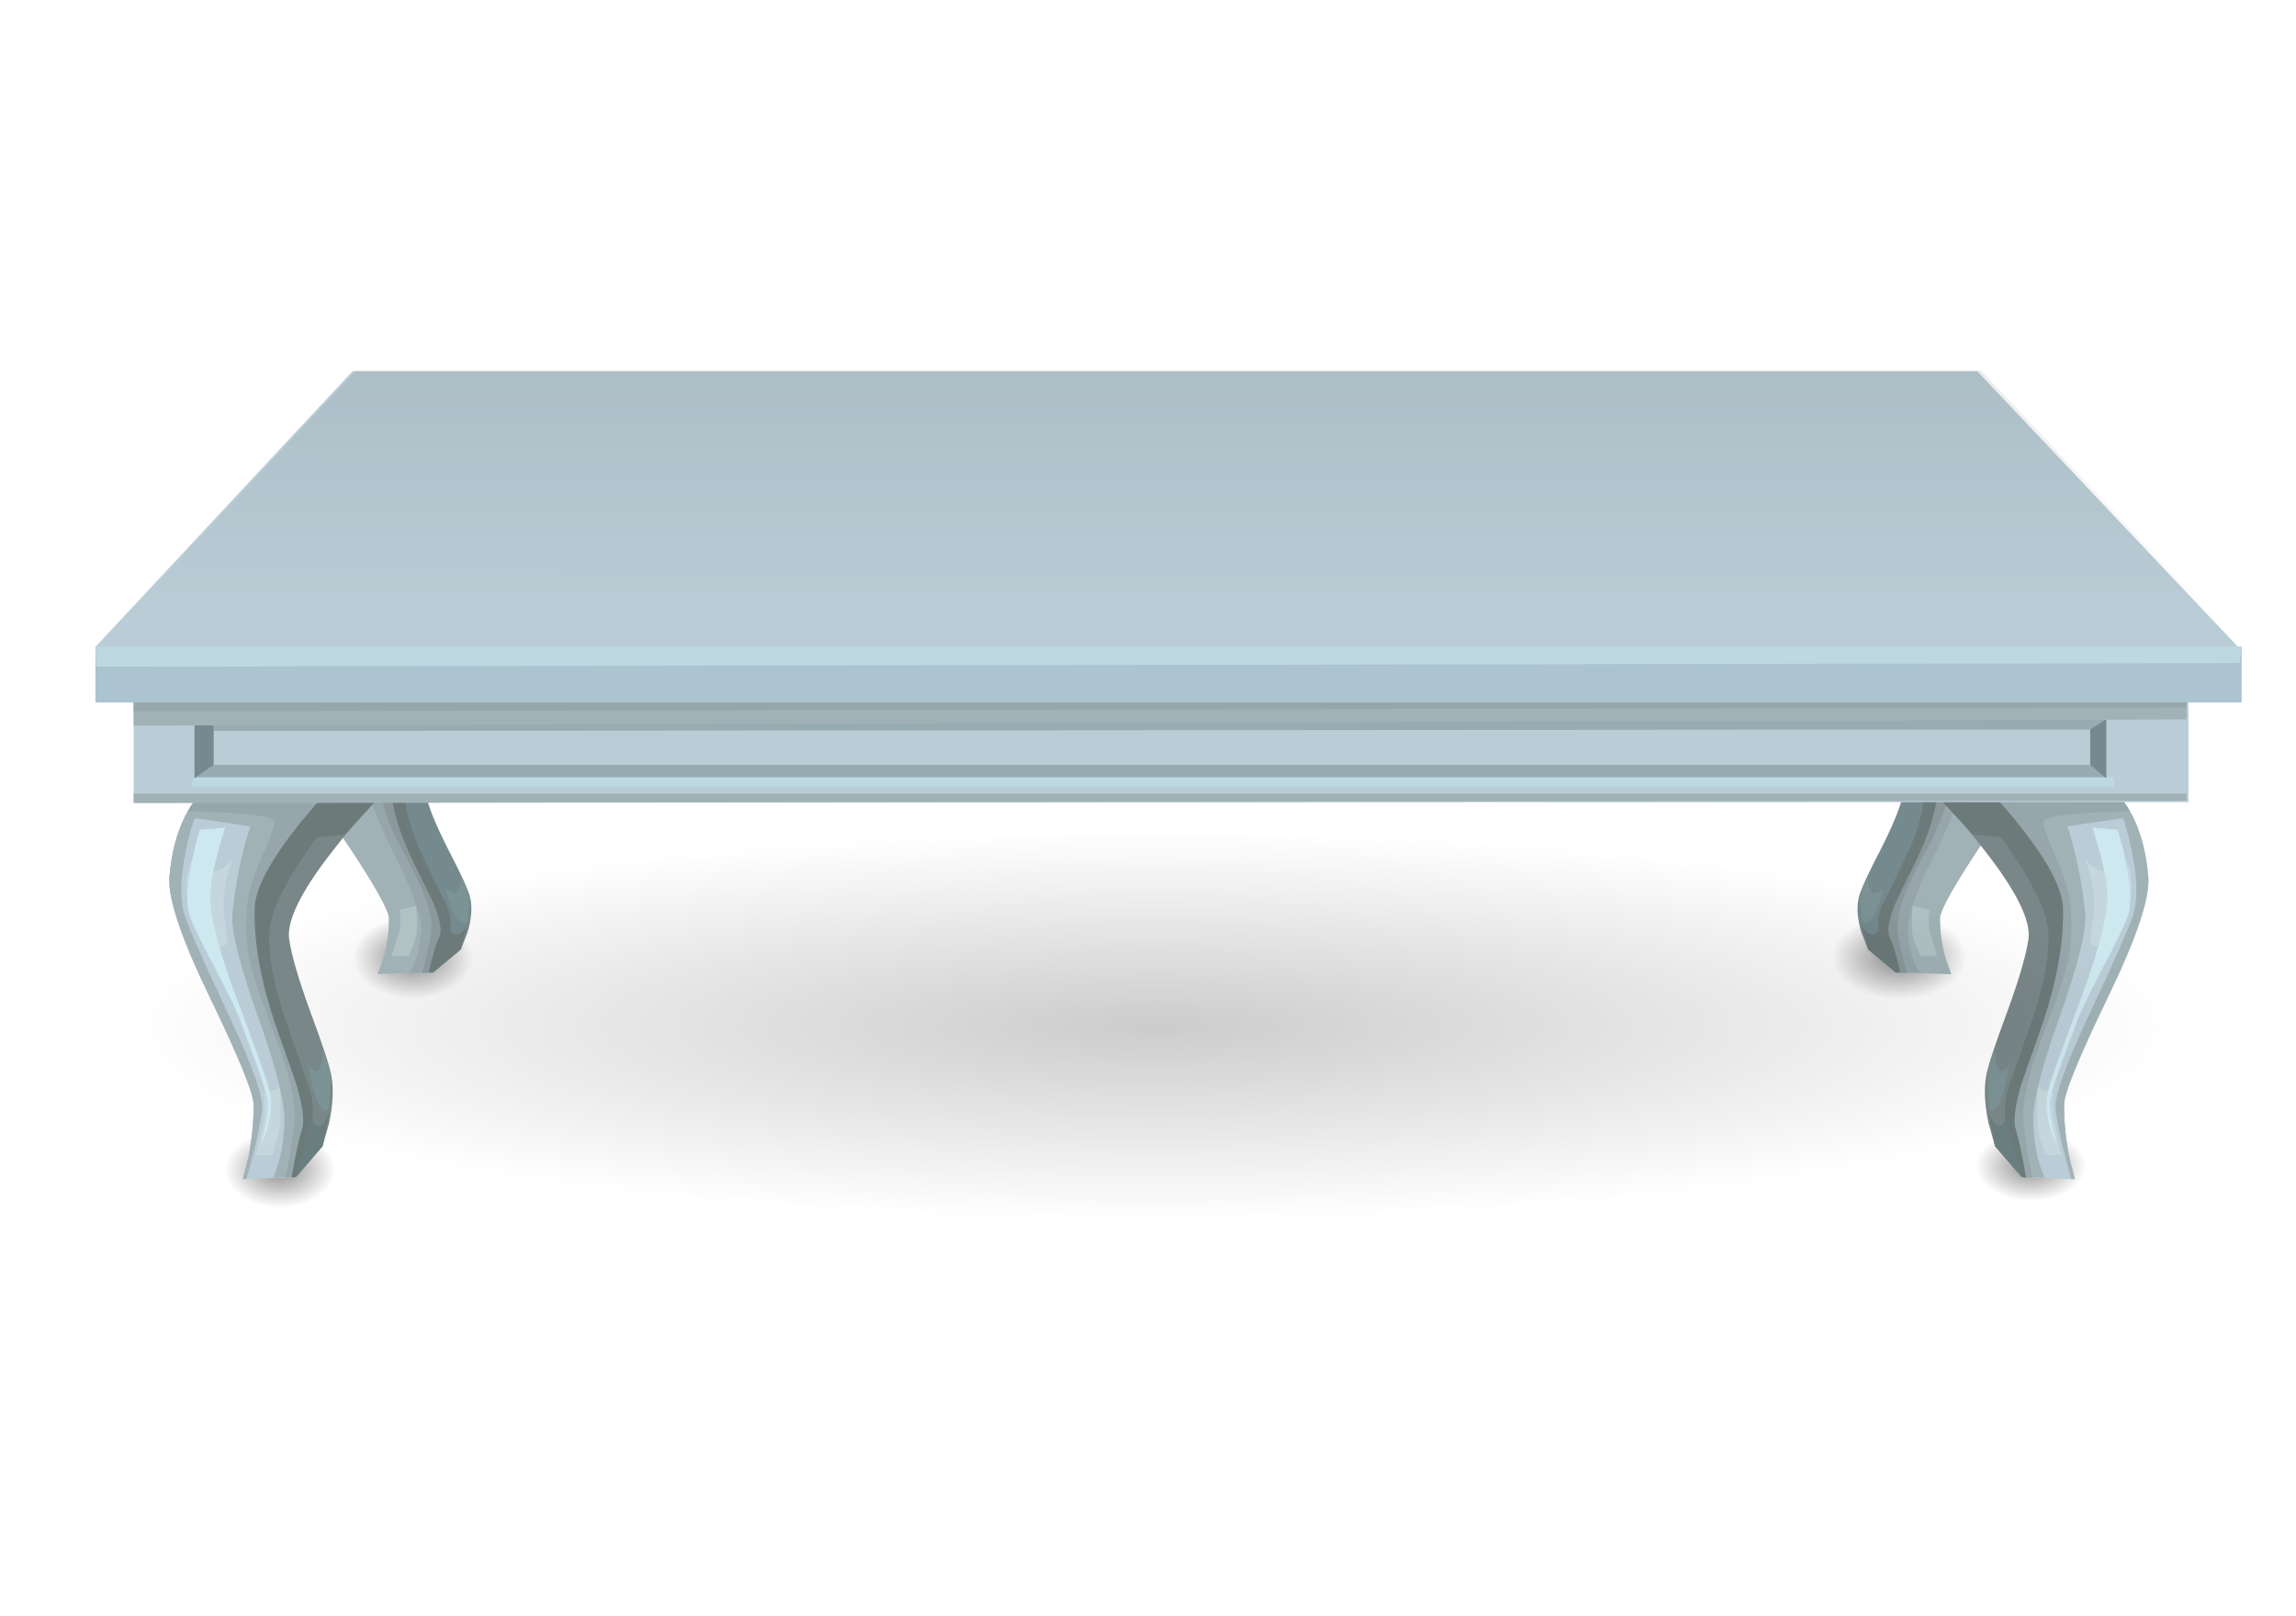 <?xml version="1.0" encoding="UTF-8" standalone="no"?>
<svg
   xmlns:dc="http://purl.org/dc/elements/1.1/"
   xmlns:cc="http://creativecommons.org/ns#"
   xmlns:rdf="http://www.w3.org/1999/02/22-rdf-syntax-ns#"
   xmlns:svg="http://www.w3.org/2000/svg"
   xmlns="http://www.w3.org/2000/svg"
   xmlns:xlink="http://www.w3.org/1999/xlink"
   xmlns:sodipodi="http://sodipodi.sourceforge.net/DTD/sodipodi-0.dtd"
   xmlns:inkscape="http://www.inkscape.org/namespaces/inkscape"
   enable-background="new 0 0 219.7 84.75"
   version="1.1"
   viewBox="0 0 472.441 332.598"
   id="svg180"
   sodipodi:docname="table.svg"
   width="125mm"
   height="88mm"
   inkscape:version="1.0.2-2 (e86c870879, 2021-01-15)">
  <defs
     id="defs184" />
  <sodipodi:namedview
     pagecolor="#ffffff"
     bordercolor="#666666"
     borderopacity="1"
     objecttolerance="10"
     gridtolerance="10"
     guidetolerance="10"
     inkscape:pageopacity="0"
     inkscape:pageshadow="2"
     inkscape:window-width="1920"
     inkscape:window-height="1017"
     id="namedview182"
     showgrid="false"
     units="mm"
     inkscape:zoom="1.1857078"
     inkscape:cx="127.41408"
     inkscape:cy="28.025421"
     inkscape:window-x="-8"
     inkscape:window-y="-8"
     inkscape:window-maximized="1"
     inkscape:current-layer="svg180" />
  <symbol
     id="o" />
  <symbol
     id="p"
     viewBox="0 -83.072 209.4 83.072">
    <g
       clip-rule="evenodd"
       fill-rule="evenodd"
       id="g98">
      <radialGradient
         id="i"
         cx="23.75"
         cy="-92.05"
         r="6.637"
         gradientTransform="matrix(1.086,0,0,-0.744,5.2,-125.79)"
         gradientUnits="userSpaceOnUse">
        <stop
           stop-opacity=".447"
           offset="0"
           id="stop3" />
        <stop
           stop-opacity="0"
           offset=".812"
           id="stop5" />
      </radialGradient>
      <path
         d="m 30.99,-51.994 c 2.208,0 4.072,-0.536 5.592,-1.606 1.557,-1.026 2.334,-2.275 2.334,-3.748 0,-1.562 -0.778,-2.855 -2.334,-3.881 -1.521,-1.026 -3.385,-1.539 -5.592,-1.539 -2.172,0 -4.018,0.513 -5.539,1.539 -1.556,1.026 -2.334,2.32 -2.334,3.881 0,1.472 0.778,2.721 2.334,3.748 1.521,1.07 3.367,1.606 5.539,1.606 z"
         fill="url(#i)"
         id="path8" />
      <path
         d="m 37.65,-30.8 3.6,-0.4 c -1.6,-1.167 -3.167,-2.467 -4.7,-3.9 -3.1,-2.867 -4.534,-4.967 -4.3,-6.3 0.233,-1.167 0.95,-2.933 2.15,-5.3 1.267,-2.433 1.983,-4 2.15,-4.7 0.233,-0.966 0.15,-2.117 -0.25,-3.45 l -0.65,-1.65 -2.7,-2.25 -8.1,27.05 12.35,0.9 z"
         fill="#758a8e"
         id="path10" />
      <path
         d="m 23.05,-31 15.45,0.25 c -1.333,-1 -2.717,-2.133 -4.15,-3.4 -2.833,-2.566 -4.433,-4.55 -4.8,-5.95 -0.367,-1.434 0.066,-3.533 1.3,-6.3 1.5,-2.9 2.417,-4.733 2.75,-5.5 0.533,-1.133 0.583,-2.617 0.15,-4.45 l -0.8,-2.4 -5.4,-0.15 0.55,1.55 c 0.367,1.3 0.55,2.583 0.55,3.85 0,0.833 -1.483,3.45 -4.45,7.85 -2.9,4.3 -4.267,7.217 -4.1,8.75 0.2,1.733 0.75,3.233 1.65,4.5 0.467,0.633 0.9,1.1 1.3,1.4 z"
         fill="#bacdd6"
         id="path12" />
      <path
         d="m 23.05,-31 15.45,0.25 c -1.333,-1 -2.717,-2.133 -4.15,-3.4 -2.833,-2.566 -4.433,-4.55 -4.8,-5.95 -0.367,-1.434 0.066,-3.533 1.3,-6.3 1.5,-2.9 2.417,-4.733 2.75,-5.5 0.533,-1.133 0.583,-2.617 0.15,-4.45 l -0.8,-2.4 -5.4,-0.15 0.55,1.55 c 0.367,1.3 0.55,2.583 0.55,3.85 0,0.833 -1.483,3.45 -4.45,7.85 -2.9,4.3 -4.267,7.217 -4.1,8.75 0.2,1.733 0.75,3.233 1.65,4.5 0.467,0.633 0.9,1.1 1.3,1.4 z"
         fill="#a1b2b7"
         id="path14" />
      <path
         d="m 29.15,-47.2 c -1.933,3.9 -2.816,6.45 -2.65,7.65 0.3,2.2 0.9,4.333 1.8,6.4 l -6.65,0.65 c 0.367,0.533 0.767,0.966 1.2,1.3 l 14.8,-0.25 c -1.633,-1.267 -3.15,-2.567 -4.55,-3.9 -2.033,-2 -3.217,-3.583 -3.55,-4.75 -0.367,-1.434 0.066,-3.533 1.3,-6.3 1.5,-2.9 2.417,-4.733 2.75,-5.5 0.533,-1.133 0.583,-2.617 0.15,-4.45 l -0.8,-2.4 -2.35,-0.05 c 0.4,0.6 0.7,1.3 0.9,2.1 0.1,0.433 0.184,0.983 0.25,1.65 0.2,1.366 -0.667,3.983 -2.6,7.85 z"
         fill="#96a6aa"
         id="path16" />
      <path
         d="m 22.75,-32.35 c -0.367,-0.733 -0.683,-1.583 -0.95,-2.55 -0.567,-1.9 -0.65,-3.417 -0.25,-4.55 0.3,-0.8 1.833,-3.317 4.6,-7.55 2.4,-3.667 3.517,-5.95 3.35,-6.85 -0.233,-1.333 -0.767,-3.017 -1.6,-5.05 h -0.35 l 0.55,1.55 c 0.367,1.3 0.55,2.583 0.55,3.85 0,0.833 -1.483,3.45 -4.45,7.85 -2.9,4.3 -4.267,7.217 -4.1,8.75 0.2,1.8 0.767,3.333 1.7,4.6 z"
         fill="#a1b2b7"
         id="path18" />
      <path
         d="m 22.75,-35.15 0.35,-0.5 c 0.333,-0.367 0.717,-0.6 1.15,-0.7 0.7,-0.2 1.45,0.066 2.25,0.8 -0.6,-1.167 -0.9,-2.283 -0.9,-3.35 0,-0.433 0.1,-1.083 0.3,-1.95 0.133,-0.533 0.083,-0.867 -0.15,-1 -0.233,-0.167 -0.683,-0.2 -1.35,-0.1 l -0.9,0.25 c -0.233,0.333 -0.467,0.733 -0.7,1.2 -0.5,0.933 -0.817,1.733 -0.95,2.4 -0.2,1.066 0.1,2.05 0.9,2.95 z"
         fill="#c5d6dd"
         id="path20" />
      <path
         d="m 29.65,-52.65 1.65,0.4 c 0.1,-1.4 0.1,-2.333 0,-2.8 -0.034,-0.267 -0.167,-0.7 -0.4,-1.3 l -0.35,-0.8 H 28.9 l 0.65,2.1 c 0.233,0.733 0.267,1.533 0.1,2.4 z"
         fill="#b1c1c4"
         id="path22" />
      <path
         d="m 38.5,-30.75 c -1.333,-1 -2.717,-2.133 -4.15,-3.4 -2.833,-2.566 -4.433,-4.55 -4.8,-5.95 -0.367,-1.434 0.066,-3.533 1.3,-6.3 1.5,-2.9 2.417,-4.733 2.75,-5.5 0.533,-1.133 0.583,-2.617 0.15,-4.45 l -0.8,-2.4 -1.1,-0.05 c 0.167,0.5 0.367,1.283 0.6,2.35 0.267,1.2 0.383,2.033 0.35,2.5 -0.067,1 -0.483,2.333 -1.25,4 -0.434,0.933 -1.117,2.267 -2.05,4 -0.667,1.367 -1.117,2.467 -1.35,3.3 -0.267,1.1 -0.316,2.35 -0.15,3.75 0.1,0.9 0.65,2.15 1.65,3.75 0.833,1.4 1.184,2.2 1.05,2.4 -0.233,0.333 -3.15,0.55 -8.75,0.65 0.4,0.5 0.767,0.867 1.1,1.1 z"
         fill="#8c989b"
         id="path24" />
      <path
         d="m 38.5,-30.75 c -1.2,-1.034 -2.45,-2.2 -3.75,-3.5 -2.566,-2.633 -4.033,-4.65 -4.4,-6.05 -0.367,-1.433 0.05,-3.566 1.25,-6.4 1.433,-2.967 2.333,-4.833 2.7,-5.6 0.533,-1.133 0.466,-2.55 -0.2,-4.25 l -1.15,-2.2 H 32.5 c 0.4,1.733 0.75,2.883 1.05,3.45 0.267,0.6 0.1,1.65 -0.5,3.15 -0.267,0.6 -0.9,1.9 -1.9,3.9 -1.7,3.433 -2.5,6.466 -2.4,9.1 0.067,1.333 1.3,3.117 3.7,5.35 1.2,1.133 2.383,2.133 3.55,3 z"
         fill="#6d7a7a"
         id="path26" />
      <polygon
         points="38.5,-30.75 41.25,-31.2 37.9,-33.8 34.75,-34 "
         fill="#6a7d7f"
         id="polygon28" />
      <path
         d="m 34.5,-54.4 0.3,-0.45 c 0.233,-0.233 0.517,-0.25 0.85,-0.05 0.266,0.166 0.49,0.449 0.675,0.85 l -0.675,-2.45 -2.7,-2.25 z"
         fill="#6d7a7a"
         id="path30" />
      <path
         d="m 35.65,-49.5 c 0.534,-0.8 0.8,-1.6 0.8,-2.4 l -0.15,-1.7 c -0.2,-0.467 -0.534,-0.434 -1,0.1 -0.267,0.333 -0.534,0.917 -0.8,1.75 -0.133,0.4 -0.233,0.783 -0.3,1.15 l 0.4,-0.3 c 0.333,-0.167 0.567,-0.167 0.7,0 0.233,0.267 0.35,0.733 0.35,1.4 z"
         fill="#7c9396"
         id="path32" />
      <radialGradient
         id="j"
         cx="23.75"
         cy="-92.05"
         r="6.637"
         gradientTransform="matrix(1,0,0,-0.694,-5.75,-141.86)"
         gradientUnits="userSpaceOnUse">
        <stop
           stop-opacity=".447"
           offset="0"
           id="stop34" />
        <stop
           stop-opacity="0"
           offset=".812"
           id="stop36" />
      </radialGradient>
      <path
         d="m 18,-73.022 c 2.033,0 3.75,-0.5 5.15,-1.498 1.434,-0.957 2.15,-2.123 2.15,-3.496 0,-1.457 -0.716,-2.663 -2.15,-3.621 -1.4,-0.957 -3.117,-1.436 -5.15,-1.436 -2,0 -3.7,0.479 -5.1,1.436 -1.433,0.958 -2.15,2.164 -2.15,3.621 0,1.373 0.717,2.539 2.15,3.496 1.4,0.998 3.1,1.498 5.1,1.498 z"
         fill="url(#j)"
         id="path39" />
      <path
         d="m 24.087,-41.27 3.46,-0.535 c -1.538,-1.563 -3.044,-3.304 -4.518,-5.225 -2.98,-3.84 -4.357,-6.654 -4.133,-8.439 0.225,-1.563 0.913,-3.93 2.067,-7.1 1.217,-3.26 1.906,-5.358 2.066,-6.296 0.225,-1.295 0.144,-2.835 -0.24,-4.622 l -0.625,-2.21 -2.596,-3.014 -7.786,36.236 11.871,1.205 z"
         fill="#7a8789"
         id="path41" />
      <path
         d="m 24.904,-41.27 c -1.282,-1.339 -2.611,-2.857 -3.989,-4.554 -2.724,-3.394 -4.262,-6.028 -4.614,-7.904 -0.353,-1.92 0.064,-4.733 1.25,-8.439 1.442,-3.886 2.323,-6.341 2.643,-7.368 0.513,-1.519 0.561,-3.504 0.144,-5.961 l -0.769,-3.214 -5.19,-0.201 0.529,2.076 c 0.353,1.741 0.528,3.461 0.528,5.158 0,1.116 -1.426,4.621 -4.278,10.515 -2.787,5.76 -4.101,9.668 -3.94,11.722 0.192,2.322 0.721,4.332 1.586,6.028 0.449,0.849 0.865,1.451 1.25,1.808 z"
         fill="#bacdd6"
         id="path43" />
      <path
         d="m 24.904,-41.27 c -1.282,-1.339 -2.611,-2.857 -3.989,-4.554 -2.724,-3.394 -4.262,-6.028 -4.614,-7.904 -0.353,-1.92 0.064,-4.733 1.25,-8.439 1.442,-3.886 2.323,-6.341 2.643,-7.368 0.513,-1.519 0.561,-3.504 0.144,-5.961 l -0.769,-3.214 -5.19,-0.201 0.529,2.076 c 0.353,1.741 0.528,3.461 0.528,5.158 0,1.116 -1.426,4.621 -4.278,10.515 -2.787,5.76 -4.101,9.668 -3.94,11.722 0.192,2.322 0.721,4.332 1.586,6.028 0.449,0.849 0.865,1.451 1.25,1.808 z"
         fill="#bacdd6"
         id="path45" />
      <path
         d="m 16.301,-53.728 c -0.353,-1.92 0.064,-4.733 1.25,-8.439 1.442,-3.886 2.323,-6.341 2.643,-7.368 0.513,-1.519 0.561,-3.504 0.144,-5.961 l -0.769,-3.214 -2.259,-0.068 c 0.385,0.805 0.673,1.743 0.865,2.814 0.096,0.581 0.176,1.317 0.24,2.209 0.192,1.832 -0.641,5.336 -2.499,10.517 -1.858,5.224 -2.708,8.641 -2.547,10.248 0.288,2.947 0.865,5.783 1.73,8.507 l -6.392,0.938 c 0.449,0.803 0.833,1.384 1.154,1.741 l 14.226,-0.335 c -1.57,-1.696 -3.028,-3.438 -4.374,-5.225 -1.955,-2.68 -3.092,-4.801 -3.412,-6.364 z"
         fill="#a1b2b7"
         id="path47" />
      <path
         d="m 9.765,-43.413 c -0.353,-0.982 -0.657,-2.099 -0.914,-3.349 -0.544,-2.546 -0.625,-4.578 -0.24,-6.095 0.289,-1.071 1.762,-4.442 4.422,-10.113 2.307,-4.913 3.38,-7.971 3.22,-9.177 -0.225,-1.786 -0.737,-4.041 -1.538,-6.765 h -0.336 l 0.529,2.076 c 0.353,1.741 0.528,3.461 0.528,5.158 0,1.116 -1.426,4.621 -4.278,10.515 -2.787,5.76 -4.101,9.668 -3.94,11.722 0.192,2.411 0.737,4.465 1.634,6.162 z"
         fill="#a1b2b7"
         id="path49" />
      <path
         d="m 9.765,-47.097 0.336,-0.67 c 0.32,-0.49 0.688,-0.825 1.105,-1.004 0.673,-0.224 1.394,0.133 2.163,1.071 -0.577,-1.518 -0.865,-2.992 -0.865,-4.42 0,-0.581 0.096,-1.451 0.289,-2.612 0.128,-0.714 0.08,-1.161 -0.145,-1.34 -0.224,-0.222 -0.657,-0.268 -1.297,-0.133 l -0.865,0.335 c -0.224,0.446 -0.449,0.982 -0.673,1.607 -0.481,1.25 -0.785,2.322 -0.913,3.214 -0.193,1.429 0.095,2.746 0.865,3.952 z"
         fill="#c5d6dd"
         id="path51" />
      <path
         d="m 16.397,-70.54 1.586,0.536 c 0.096,-1.876 0.096,-3.126 0,-3.752 -0.032,-0.357 -0.16,-0.937 -0.384,-1.741 l -0.337,-1.071 h -1.586 l 0.625,2.813 c 0.224,0.982 0.256,2.055 0.096,3.215 z"
         fill="#c5d6dd"
         id="path53" />
      <path
         d="m 24.904,-41.27 c -1.282,-1.339 -2.611,-2.857 -3.989,-4.554 -2.724,-3.394 -4.262,-6.028 -4.614,-7.904 -0.353,-1.92 0.064,-4.733 1.25,-8.439 1.442,-3.886 2.323,-6.341 2.643,-7.368 0.513,-1.519 0.561,-3.504 0.144,-5.961 l -0.769,-3.214 -1.057,-0.068 c 0.16,0.625 0.353,1.675 0.577,3.149 0.256,1.608 0.368,2.724 0.336,3.349 -0.064,1.339 -0.465,3.125 -1.202,5.358 -0.417,1.25 -1.073,3.036 -1.97,5.358 -0.641,1.83 -1.074,3.304 -1.298,4.42 -0.256,1.473 -0.305,3.147 -0.144,5.023 0.096,1.206 0.625,2.88 1.586,5.023 0.801,1.83 1.137,2.881 1.009,3.147 -0.224,0.492 -3.028,0.805 -8.411,0.938 0.385,0.67 0.737,1.14 1.058,1.406 z"
         fill="#96a6aa"
         id="path55" />
      <path
         d="m 24.904,-41.27 c -1.153,-1.384 -2.355,-2.946 -3.604,-4.688 -2.467,-3.482 -3.877,-6.162 -4.229,-8.038 -0.353,-1.919 0.048,-4.778 1.202,-8.573 1.377,-3.974 2.243,-6.476 2.595,-7.502 0.512,-1.518 0.449,-3.416 -0.192,-5.693 l -1.106,-2.946 -0.432,-0.068 c 0.384,2.278 0.721,3.841 1.009,4.688 0.256,0.805 0.096,2.211 -0.48,4.22 -0.256,0.804 -0.865,2.546 -1.826,5.225 -1.634,4.599 -2.403,8.662 -2.307,12.19 0.064,1.741 1.25,4.13 3.557,7.167 1.153,1.519 2.291,2.858 3.413,4.019 h 2.4 z"
         fill="#6d7a7a"
         id="path57" />
      <path
         d="m 10.197,-44.819 2.451,0.2 c -1.057,-3.349 -1.538,-5.738 -1.442,-7.166 0.128,-1.92 0.849,-4.711 2.163,-8.373 0.449,-1.206 1.217,-3.282 2.307,-6.229 0.93,-2.5 1.41,-4.063 1.442,-4.689 0.064,-1.027 -0.08,-2.098 -0.433,-3.214 l -0.576,-1.406 0.384,1.606 c 0.224,1.162 0.336,1.987 0.336,2.479 0,0.535 -0.336,1.741 -1.009,3.617 -0.385,1.027 -0.913,2.456 -1.586,4.286 -0.224,0.715 -1.042,2.435 -2.451,5.158 -1.442,2.724 -2.308,4.509 -2.596,5.358 -0.353,1.027 -0.288,2.724 0.192,5.09 0.225,1.207 0.497,2.3 0.818,3.283 z"
         fill="#cee8ef"
         id="path59" />
      <polygon
         points="24.904,-41.27 27.547,-41.805 24.327,-45.289 21.299,-45.556 "
         fill="#6d7a7a"
         id="polygon61" />
      <path
         d="m 21.059,-72.884 0.288,-0.603 c 0.225,-0.313 0.497,-0.335 0.817,-0.067 0.255,0.222 0.471,0.602 0.648,1.138 l -0.648,-3.281 -2.596,-3.014 z"
         fill="#6a7d7f"
         id="path63" />
      <path
         d="m 22.165,-66.319 c 0.512,-1.073 0.769,-2.144 0.769,-3.216 l -0.144,-2.277 c -0.192,-0.625 -0.513,-0.581 -0.961,0.135 -0.256,0.446 -0.512,1.227 -0.769,2.344 -0.128,0.535 -0.225,1.049 -0.289,1.54 l 0.385,-0.401 c 0.32,-0.224 0.544,-0.224 0.672,0 0.224,0.356 0.337,0.981 0.337,1.875 z"
         fill="#7c9396"
         id="path65" />
      <polygon
         points="3.729,-32.839 204.21,-32.186 204.21,-42.127 3.729,-42.127 "
         fill="#bacdd6"
         id="polygon67" />
      <polygon
         points="9.67,-34.473 196.23,-34.052 196.23,-40.213 9.67,-40.213 "
         fill="#97acb2"
         id="polygon69" />
      <polygon
         points="11.526,-35.173 194.74,-35.032 194.74,-38.486 11.526,-38.486 "
         fill="#bacdd6"
         id="polygon71" />
      <polygon
         points="9.3,-40.6 9.65,-39.7 196.95,-39.7 196.95,-40.6 "
         fill="#bdd8df"
         id="polygon73" />
      <polygon
         points="11.526,-38.486 9.67,-39.793 9.67,-34.473 11.526,-34.473 "
         fill="#758a8e"
         id="polygon75" />
      <polygon
         points="194.62,-38.486 194.62,-35.032 196.16,-34.052 196.16,-39.793 "
         fill="#758a8e"
         id="polygon77" />
      <polygon
         points="3.729,-32.186 204.02,-32.186 204.02,-34.052 3.729,-34.66 "
         fill="#a1b2b7"
         id="polygon79" />
      <polygon
         points="3.729,-41.287 204.02,-41.287 204.02,-41.987 3.729,-42.22 "
         fill="#a1b2b7"
         id="polygon81" />
      <polygon
         points="3.729,-31.859 204.02,-31.859 204.02,-32.886 3.729,-33.259 "
         fill="#96a6aa"
         id="polygon83" />
      <polygon
         points="25.077,-0.074 183.6,-0.074 209.03,-26.958 0.017,-26.958 "
         fill="#bacdd6"
         id="polygon85" />
      <linearGradient
         id="k"
         x1="-80.634"
         x2="-33.609"
         y1="-16127"
         y2="-16127"
         gradientTransform="matrix(2.1265e-5,-1,1,-0.001,16232,-74.149)"
         gradientUnits="userSpaceOnUse">
        <stop
           stop-opacity=".145"
           offset="0"
           id="stop87" />
        <stop
           stop-opacity="0"
           offset="1"
           id="stop89" />
      </linearGradient>
      <polygon
         points="209.35,-26.9 0.35,-26.9 25.4,0 183.95,0 "
         fill="url(#k)"
         id="polygon92" />
      <polygon
         points="209.4,-32.4 0,-32.4 0,-26.95 209.4,-26.95 "
         fill="#abc4d0"
         id="polygon94" />
      <polygon
         points="0.1,-28.9 0,-26.95 209.4,-26.95 209.2,-28.55 "
         fill="#bdd8df"
         id="polygon96" />
    </g>
  </symbol>
  <g
     clip-rule="evenodd"
     fill-rule="evenodd"
     id="g132"
     transform="matrix(2.109,0,0,2.109,5.929,48.833)"
     style="display:inline">
    <radialGradient
       id="l"
       cx="23.75"
       cy="92.05"
       r="6.637"
       gradientTransform="matrix(1.221,0,0,-0.76,153.5,140.22)"
       gradientUnits="userSpaceOnUse">
      <stop
         stop-opacity=".447"
         offset="0"
         id="stop101" />
      <stop
         stop-opacity="0"
         offset=".812"
         id="stop103" />
    </radialGradient>
    <path
       d="m 182.49,64.757 c 2.481,0 4.577,0.548 6.285,1.643 1.75,1.049 2.624,2.327 2.624,3.832 0,1.597 -0.874,2.92 -2.624,3.97 -1.708,1.049 -3.804,1.573 -6.285,1.573 -2.441,0 -4.517,-0.524 -6.226,-1.573 -1.749,-1.05 -2.624,-2.373 -2.624,-3.97 0,-1.505 0.875,-2.783 2.624,-3.832 1.7,-1.095 3.78,-1.643 6.22,-1.643 z"
       fill="url(#l)"
       id="path106"
       style="fill:url(#l)" />
    <path
       d="m 177.45,43.801 -3.6,0.399 c 1.601,1.167 3.167,2.467 4.7,3.899 3.101,2.867 4.533,4.967 4.3,6.301 -0.233,1.166 -0.949,2.934 -2.149,5.3 -1.267,2.433 -1.983,4 -2.15,4.7 -0.233,0.967 -0.149,2.117 0.25,3.449 l 0.65,1.65 2.7,2.25 8.1,-27.05 -12.35,-0.899 h -0.45 z"
       fill="#758a8e"
       id="path108" />
    <path
       d="M 192.05,44 176.6,43.75 c 1.334,1 2.717,2.133 4.15,3.4 2.833,2.566 4.434,4.55 4.8,5.949 0.367,1.434 -0.066,3.533 -1.3,6.301 -1.5,2.9 -2.417,4.732 -2.75,5.5 -0.533,1.133 -0.583,2.617 -0.15,4.449 l 0.801,2.4 5.399,0.15 L 187,70.35 c -0.366,-1.299 -0.55,-2.582 -0.55,-3.85 0,-0.833 1.483,-3.449 4.45,-7.85 2.899,-4.301 4.267,-7.217 4.1,-8.75 -0.2,-1.733 -0.75,-3.233 -1.65,-4.5 -0.47,-0.632 -0.9,-1.099 -1.3,-1.4 z"
       fill="#bacdd6"
       id="path110" />
    <path
       d="M 192.05,44 176.6,43.75 c 1.334,1 2.717,2.133 4.15,3.4 2.833,2.566 4.434,4.55 4.8,5.949 0.367,1.434 -0.066,3.533 -1.3,6.301 -1.5,2.9 -2.417,4.732 -2.75,5.5 -0.533,1.133 -0.583,2.617 -0.15,4.449 l 0.801,2.4 5.399,0.15 L 187,70.35 c -0.366,-1.299 -0.55,-2.582 -0.55,-3.85 0,-0.833 1.483,-3.449 4.45,-7.85 2.899,-4.301 4.267,-7.217 4.1,-8.75 -0.2,-1.733 -0.75,-3.233 -1.65,-4.5 -0.47,-0.632 -0.9,-1.099 -1.3,-1.4 z"
       fill="#a1b2b7"
       id="path112" />
    <path
       d="m 185.95,60.2 c 1.934,-3.899 2.816,-6.45 2.649,-7.649 -0.3,-2.201 -0.899,-4.334 -1.8,-6.4 l 6.65,-0.65 c -0.367,-0.533 -0.767,-0.967 -1.2,-1.3 l -14.8,0.25 c 1.633,1.267 3.149,2.567 4.55,3.899 2.033,2 3.217,3.584 3.55,4.75 0.367,1.434 -0.066,3.533 -1.3,6.301 -1.5,2.9 -2.417,4.732 -2.75,5.5 -0.533,1.133 -0.583,2.617 -0.15,4.449 l 0.801,2.4 2.35,0.051 C 184.1,71.2 183.8,70.5 183.6,69.7 c -0.1,-0.433 -0.183,-0.983 -0.25,-1.649 -0.2,-1.367 0.67,-3.985 2.6,-7.851 z"
       fill="#96a6aa"
       id="path114" />
    <path
       d="m 192.35,45.35 c 0.367,0.734 0.684,1.584 0.95,2.551 0.566,1.9 0.65,3.416 0.25,4.55 -0.3,0.8 -1.833,3.317 -4.6,7.55 -2.4,3.667 -3.517,5.95 -3.351,6.85 0.233,1.334 0.767,3.018 1.601,5.051 h 0.35 L 187,70.35 c -0.366,-1.299 -0.55,-2.582 -0.55,-3.85 0,-0.833 1.483,-3.449 4.45,-7.85 2.899,-4.301 4.267,-7.217 4.1,-8.75 -0.2,-1.801 -0.767,-3.334 -1.7,-4.6 z"
       fill="#a1b2b7"
       id="path116" />
    <path
       d="m 192.35,48.15 -0.35,0.5 c -0.333,0.367 -0.717,0.6 -1.15,0.699 -0.699,0.201 -1.449,-0.066 -2.25,-0.799 0.601,1.166 0.9,2.283 0.9,3.35 0,0.434 -0.1,1.083 -0.3,1.949 -0.134,0.533 -0.084,0.867 0.149,1 0.233,0.168 0.684,0.201 1.351,0.101 l 0.899,-0.25 c 0.233,-0.333 0.467,-0.733 0.7,-1.2 0.5,-0.934 0.816,-1.732 0.95,-2.4 0.2,-1.067 -0.1,-2.049 -0.9,-2.95 z"
       fill="#c5d6dd"
       id="path118" />
    <path
       d="m 185.45,65.65 -1.65,-0.4 c -0.1,1.4 -0.1,2.334 0,2.801 0.033,0.266 0.167,0.699 0.4,1.299 l 0.35,0.801 h 1.65 l -0.65,-2.1 c -0.23,-0.735 -0.27,-1.533 -0.1,-2.401 z"
       fill="#b1c1c4"
       id="path120" />
    <path
       d="m 176.6,43.75 c 1.334,1 2.717,2.133 4.15,3.4 2.833,2.566 4.434,4.55 4.8,5.949 0.367,1.434 -0.066,3.533 -1.3,6.301 -1.5,2.9 -2.417,4.732 -2.75,5.5 -0.533,1.133 -0.583,2.617 -0.15,4.449 l 0.801,2.4 1.1,0.051 c -0.167,-0.5 -0.366,-1.283 -0.6,-2.351 -0.267,-1.2 -0.384,-2.033 -0.351,-2.5 0.066,-1 0.483,-2.333 1.25,-4 0.434,-0.933 1.117,-2.267 2.05,-4 0.667,-1.366 1.117,-2.467 1.351,-3.3 0.267,-1.1 0.316,-2.35 0.149,-3.75 -0.1,-0.9 -0.649,-2.15 -1.649,-3.75 -0.834,-1.4 -1.184,-2.2 -1.05,-2.4 0.233,-0.333 3.149,-0.55 8.75,-0.65 -0.4,-0.5 -0.767,-0.866 -1.101,-1.1 z"
       fill="#8c989b"
       id="path122" />
    <path
       d="m 176.6,43.75 c 1.2,1.033 2.45,2.2 3.75,3.5 2.567,2.633 4.034,4.65 4.4,6.051 0.366,1.433 -0.05,3.566 -1.25,6.399 -1.434,2.967 -2.333,4.833 -2.7,5.601 -0.533,1.133 -0.467,2.549 0.2,4.25 l 1.15,2.199 h 0.449 c -0.399,-1.732 -0.75,-2.883 -1.05,-3.449 -0.267,-0.601 -0.1,-1.65 0.5,-3.15 0.267,-0.6 0.9,-1.9 1.9,-3.9 1.7,-3.434 2.5,-6.467 2.399,-9.1 -0.066,-1.334 -1.3,-3.117 -3.699,-5.35 -1.2,-1.134 -2.384,-2.134 -3.551,-3 l -2.5,-0.051 z"
       fill="#6d7a7a"
       id="path124" />
    <polygon
       points="176.6,43.75 173.85,44.2 177.2,46.801 180.35,47 "
       fill="#6a7d7f"
       id="polygon126" />
    <path
       d="m 180.6,67.4 -0.3,0.449 c -0.233,0.234 -0.517,0.25 -0.85,0.051 -0.266,-0.166 -0.49,-0.449 -0.675,-0.85 l 0.675,2.449 2.7,2.25 -1.56,-4.349 z"
       fill="#6d7a7a"
       id="path128" />
    <path
       d="m 179.45,62.5 c -0.533,0.801 -0.8,1.6 -0.8,2.4 l 0.15,1.7 c 0.2,0.467 0.533,0.434 1,-0.1 0.267,-0.333 0.533,-0.916 0.8,-1.75 0.134,-0.4 0.233,-0.783 0.301,-1.15 l -0.4,0.301 c -0.333,0.166 -0.566,0.166 -0.7,0 -0.23,-0.268 -0.35,-0.734 -0.35,-1.401 z"
       fill="#7c9396"
       id="path130" />
  </g>
  <g
     clip-rule="evenodd"
     fill-rule="evenodd"
     id="g167"
     transform="matrix(2.109,0,0,2.109,5.929,48.833)"
     style="display:inline">
    <radialGradient
       id="m"
       cx="23.75"
       cy="92.05"
       r="6.637"
       gradientTransform="matrix(1,0,0,-0.642,171.6,149.72)"
       gradientUnits="userSpaceOnUse">
      <stop
         stop-opacity=".447"
         offset="0"
         id="stop134" />
      <stop
         stop-opacity="0"
         offset=".812"
         id="stop136" />
    </radialGradient>
    <path
       d="m 195.35,86.021 c 2.033,0 3.75,0.463 5.15,1.387 1.434,0.886 2.149,1.964 2.149,3.234 0,1.348 -0.716,2.465 -2.149,3.351 -1.4,0.886 -3.117,1.328 -5.15,1.328 -2,0 -3.7,-0.442 -5.1,-1.328 -1.434,-0.886 -2.15,-2.003 -2.15,-3.351 0,-1.271 0.717,-2.349 2.15,-3.234 1.4,-0.924 3.1,-1.387 5.1,-1.387 z"
       fill="url(#m)"
       id="path139"
       style="fill:url(#m)" />
    <path
       d="m 189.91,54.27 -3.461,0.535 c 1.538,1.563 3.044,3.305 4.518,5.225 2.98,3.841 4.358,6.653 4.134,8.439 -0.225,1.563 -0.913,3.93 -2.066,7.1 -1.218,3.26 -1.907,5.358 -2.067,6.297 -0.225,1.295 -0.144,2.835 0.241,4.621 l 0.624,2.211 2.596,3.014 7.786,-36.236 -11.871,-1.205 h -0.43 z"
       fill="#7a8789"
       id="path141" />
    <path
       d="m 189.1,54.27 c 1.281,1.339 2.611,2.857 3.989,4.554 2.724,3.395 4.262,6.028 4.614,7.904 0.353,1.92 -0.064,4.733 -1.25,8.439 -1.442,3.885 -2.323,6.341 -2.644,7.368 -0.513,1.518 -0.561,3.505 -0.145,5.961 l 0.77,3.215 5.19,0.201 -0.528,-2.076 c -0.353,-1.742 -0.529,-3.461 -0.529,-5.158 0,-1.116 1.427,-4.621 4.278,-10.516 2.787,-5.76 4.101,-9.668 3.94,-11.722 -0.191,-2.321 -0.721,-4.331 -1.586,-6.028 -0.448,-0.848 -0.865,-1.451 -1.249,-1.809 L 189.11,54.27 Z"
       fill="#bacdd6"
       id="path143" />
    <path
       d="m 189.1,54.27 c 1.281,1.339 2.611,2.857 3.989,4.554 2.724,3.395 4.262,6.028 4.614,7.904 0.353,1.92 -0.064,4.733 -1.25,8.439 -1.442,3.885 -2.323,6.341 -2.644,7.368 -0.513,1.518 -0.561,3.505 -0.145,5.961 l 0.77,3.215 5.19,0.201 -0.528,-2.076 c -0.353,-1.742 -0.529,-3.461 -0.529,-5.158 0,-1.116 1.427,-4.621 4.278,-10.516 2.787,-5.76 4.101,-9.668 3.94,-11.722 -0.191,-2.321 -0.721,-4.331 -1.586,-6.028 -0.448,-0.848 -0.865,-1.451 -1.249,-1.809 L 189.11,54.27 Z"
       fill="#bacdd6"
       id="path145" />
    <path
       d="m 197.7,66.728 c 0.353,1.92 -0.064,4.733 -1.25,8.439 -1.442,3.885 -2.323,6.341 -2.644,7.368 -0.513,1.518 -0.561,3.505 -0.145,5.961 l 0.77,3.215 2.259,0.066 c -0.385,-0.804 -0.673,-1.74 -0.865,-2.813 -0.096,-0.58 -0.176,-1.317 -0.24,-2.211 -0.192,-1.83 0.642,-5.336 2.499,-10.516 1.858,-5.225 2.708,-8.64 2.548,-10.248 -0.288,-2.946 -0.865,-5.782 -1.73,-8.506 l 6.393,-0.938 c -0.449,-0.804 -0.833,-1.385 -1.154,-1.742 l -14.226,0.335 c 1.569,1.697 3.027,3.438 4.373,5.225 1.96,2.681 3.1,4.801 3.42,6.365 z"
       fill="#a1b2b7"
       id="path147" />
    <path
       d="m 204.24,56.412 c 0.353,0.982 0.657,2.1 0.913,3.35 0.545,2.545 0.625,4.576 0.24,6.095 -0.288,1.072 -1.763,4.443 -4.422,10.114 -2.307,4.912 -3.38,7.971 -3.22,9.177 0.224,1.785 0.736,4.041 1.538,6.765 h 0.336 l -0.528,-2.076 c -0.353,-1.742 -0.529,-3.461 -0.529,-5.158 0,-1.116 1.427,-4.621 4.278,-10.516 2.787,-5.76 4.101,-9.668 3.94,-11.722 -0.191,-2.411 -0.736,-4.465 -1.634,-6.162 l -0.92,0.133 z"
       fill="#a1b2b7"
       id="path149" />
    <path
       d="m 204.24,60.097 -0.337,0.67 c -0.32,0.491 -0.688,0.826 -1.105,1.004 -0.672,0.224 -1.394,-0.134 -2.162,-1.071 0.576,1.519 0.864,2.991 0.864,4.421 0,0.58 -0.096,1.451 -0.288,2.612 -0.128,0.714 -0.08,1.161 0.145,1.34 0.225,0.223 0.657,0.268 1.298,0.133 l 0.865,-0.335 c 0.224,-0.445 0.448,-0.981 0.673,-1.606 0.48,-1.251 0.784,-2.322 0.913,-3.215 0.19,-1.431 -0.09,-2.748 -0.86,-3.953 z"
       fill="#c5d6dd"
       id="path151" />
    <path
       d="m 197.6,83.539 -1.586,-0.535 c -0.096,1.875 -0.096,3.125 0,3.75 0.032,0.357 0.16,0.938 0.385,1.742 l 0.336,1.071 h 1.586 l -0.624,-2.813 c -0.23,-0.983 -0.27,-2.054 -0.11,-3.215 z"
       fill="#c5d6dd"
       id="path153" />
    <path
       d="m 189.1,54.27 c 1.281,1.339 2.611,2.857 3.989,4.554 2.724,3.395 4.262,6.028 4.614,7.904 0.353,1.92 -0.064,4.733 -1.25,8.439 -1.442,3.885 -2.323,6.341 -2.644,7.368 -0.513,1.518 -0.561,3.505 -0.145,5.961 l 0.77,3.215 1.057,0.066 c -0.159,-0.625 -0.352,-1.674 -0.576,-3.147 -0.257,-1.607 -0.368,-2.724 -0.336,-3.35 0.063,-1.339 0.464,-3.125 1.201,-5.358 0.416,-1.25 1.073,-3.036 1.971,-5.358 0.641,-1.83 1.073,-3.304 1.298,-4.42 0.256,-1.474 0.305,-3.148 0.144,-5.023 -0.096,-1.206 -0.625,-2.88 -1.586,-5.023 -0.801,-1.831 -1.137,-2.88 -1.009,-3.148 0.224,-0.491 3.027,-0.804 8.411,-0.938 -0.386,-0.67 -0.738,-1.139 -1.058,-1.407 l -14.83,-0.335 z"
       fill="#96a6aa"
       id="path155" />
    <path
       d="m 189.1,54.27 c 1.153,1.384 2.355,2.947 3.604,4.688 2.468,3.482 3.877,6.162 4.229,8.037 0.353,1.921 -0.048,4.778 -1.201,8.573 -1.378,3.975 -2.243,6.476 -2.596,7.502 -0.513,1.519 -0.448,3.416 0.192,5.693 l 1.105,2.947 0.433,0.066 c -0.385,-2.276 -0.722,-3.84 -1.01,-4.688 -0.256,-0.804 -0.096,-2.21 0.481,-4.22 0.256,-0.804 0.864,-2.545 1.826,-5.224 1.634,-4.6 2.402,-8.663 2.307,-12.19 -0.063,-1.741 -1.25,-4.131 -3.557,-7.167 -1.153,-1.519 -2.291,-2.858 -3.412,-4.019 h -2.39 z"
       fill="#6d7a7a"
       id="path157" />
    <path
       d="m 203.8,57.819 -2.451,-0.201 c 1.058,3.349 1.538,5.737 1.441,7.167 -0.128,1.92 -0.849,4.711 -2.162,8.372 -0.449,1.206 -1.218,3.282 -2.308,6.229 -0.929,2.5 -1.409,4.063 -1.441,4.688 -0.064,1.027 0.08,2.099 0.433,3.215 l 0.576,1.407 -0.384,-1.608 c -0.225,-1.161 -0.337,-1.986 -0.337,-2.478 0,-0.536 0.337,-1.742 1.01,-3.617 0.384,-1.026 0.913,-2.456 1.586,-4.287 0.225,-0.714 1.041,-2.433 2.451,-5.157 1.441,-2.724 2.307,-4.51 2.595,-5.358 0.353,-1.027 0.289,-2.724 -0.192,-5.09 -0.23,-1.205 -0.51,-2.299 -0.83,-3.282 z"
       fill="#cee8ef"
       id="path159" />
    <polygon
       points="189.1,54.27 186.45,54.805 189.67,58.288 192.7,58.556 "
       fill="#6d7a7a"
       id="polygon161" />
    <path
       d="m 192.94,85.884 -0.288,0.603 c -0.225,0.313 -0.496,0.335 -0.817,0.067 -0.255,-0.222 -0.471,-0.602 -0.648,-1.139 l 0.648,3.282 2.596,3.014 -1.49,-5.827 z"
       fill="#6a7d7f"
       id="path163" />
    <path
       d="m 191.84,79.32 c -0.513,1.071 -0.769,2.143 -0.769,3.215 l 0.145,2.277 c 0.191,0.624 0.512,0.58 0.961,-0.135 0.256,-0.446 0.513,-1.228 0.769,-2.344 0.128,-0.536 0.225,-1.049 0.289,-1.54 l -0.385,0.401 c -0.32,0.223 -0.545,0.223 -0.673,0 -0.24,-0.356 -0.35,-0.981 -0.35,-1.874 z"
       fill="#7c9396"
       id="path165" />
  </g>
  <radialGradient
     id="n"
     cx="254.25"
     cy="-80.25"
     r="167.68"
     gradientTransform="matrix(1.262,0,0,-0.239,-83.293,191.999)"
     gradientUnits="userSpaceOnUse">
    <stop
       stop-opacity=".2"
       offset="0"
       id="stop169" />
    <stop
       stop-opacity="0"
       offset="1"
       id="stop171" />
  </radialGradient>
  <path
     d="m 73.784,180.154 c 45.185,-8.557 99.796,-12.833 163.829,-12.833 64.033,0 118.663,4.275 163.89,12.833 45.227,8.555 67.84,18.901 67.84,31.04 0,12.139 -22.613,22.485 -67.84,31.04 -45.227,8.555 -99.857,12.833 -163.89,12.833 -64.033,0 -118.642,-4.28 -163.827,-12.835 -45.269,-8.553 -67.906,-18.901 -67.906,-31.038 0,-12.137 22.637,-22.487 67.906,-31.04 z"
     clip-rule="evenodd"
     fill="url(#n)"
     fill-rule="evenodd"
     id="path174"
     style="display:inline;fill:url(#n);stroke-width:2.109" />
  <use
     transform="matrix(2.109,0,0,-2.109,19.639,76.253)"
     y="-83.072"
     width="209.4"
     height="83.072"
     xlink:href="#p"
     id="use176"
     x="0"
     style="display:inline" />
  <use
     transform="matrix(1,0,0,-1,110,61.8)"
     x="16383"
     y="16383"
     width="-32766"
     height="-32766"
     xlink:href="#o"
     id="use178" />
</svg>
